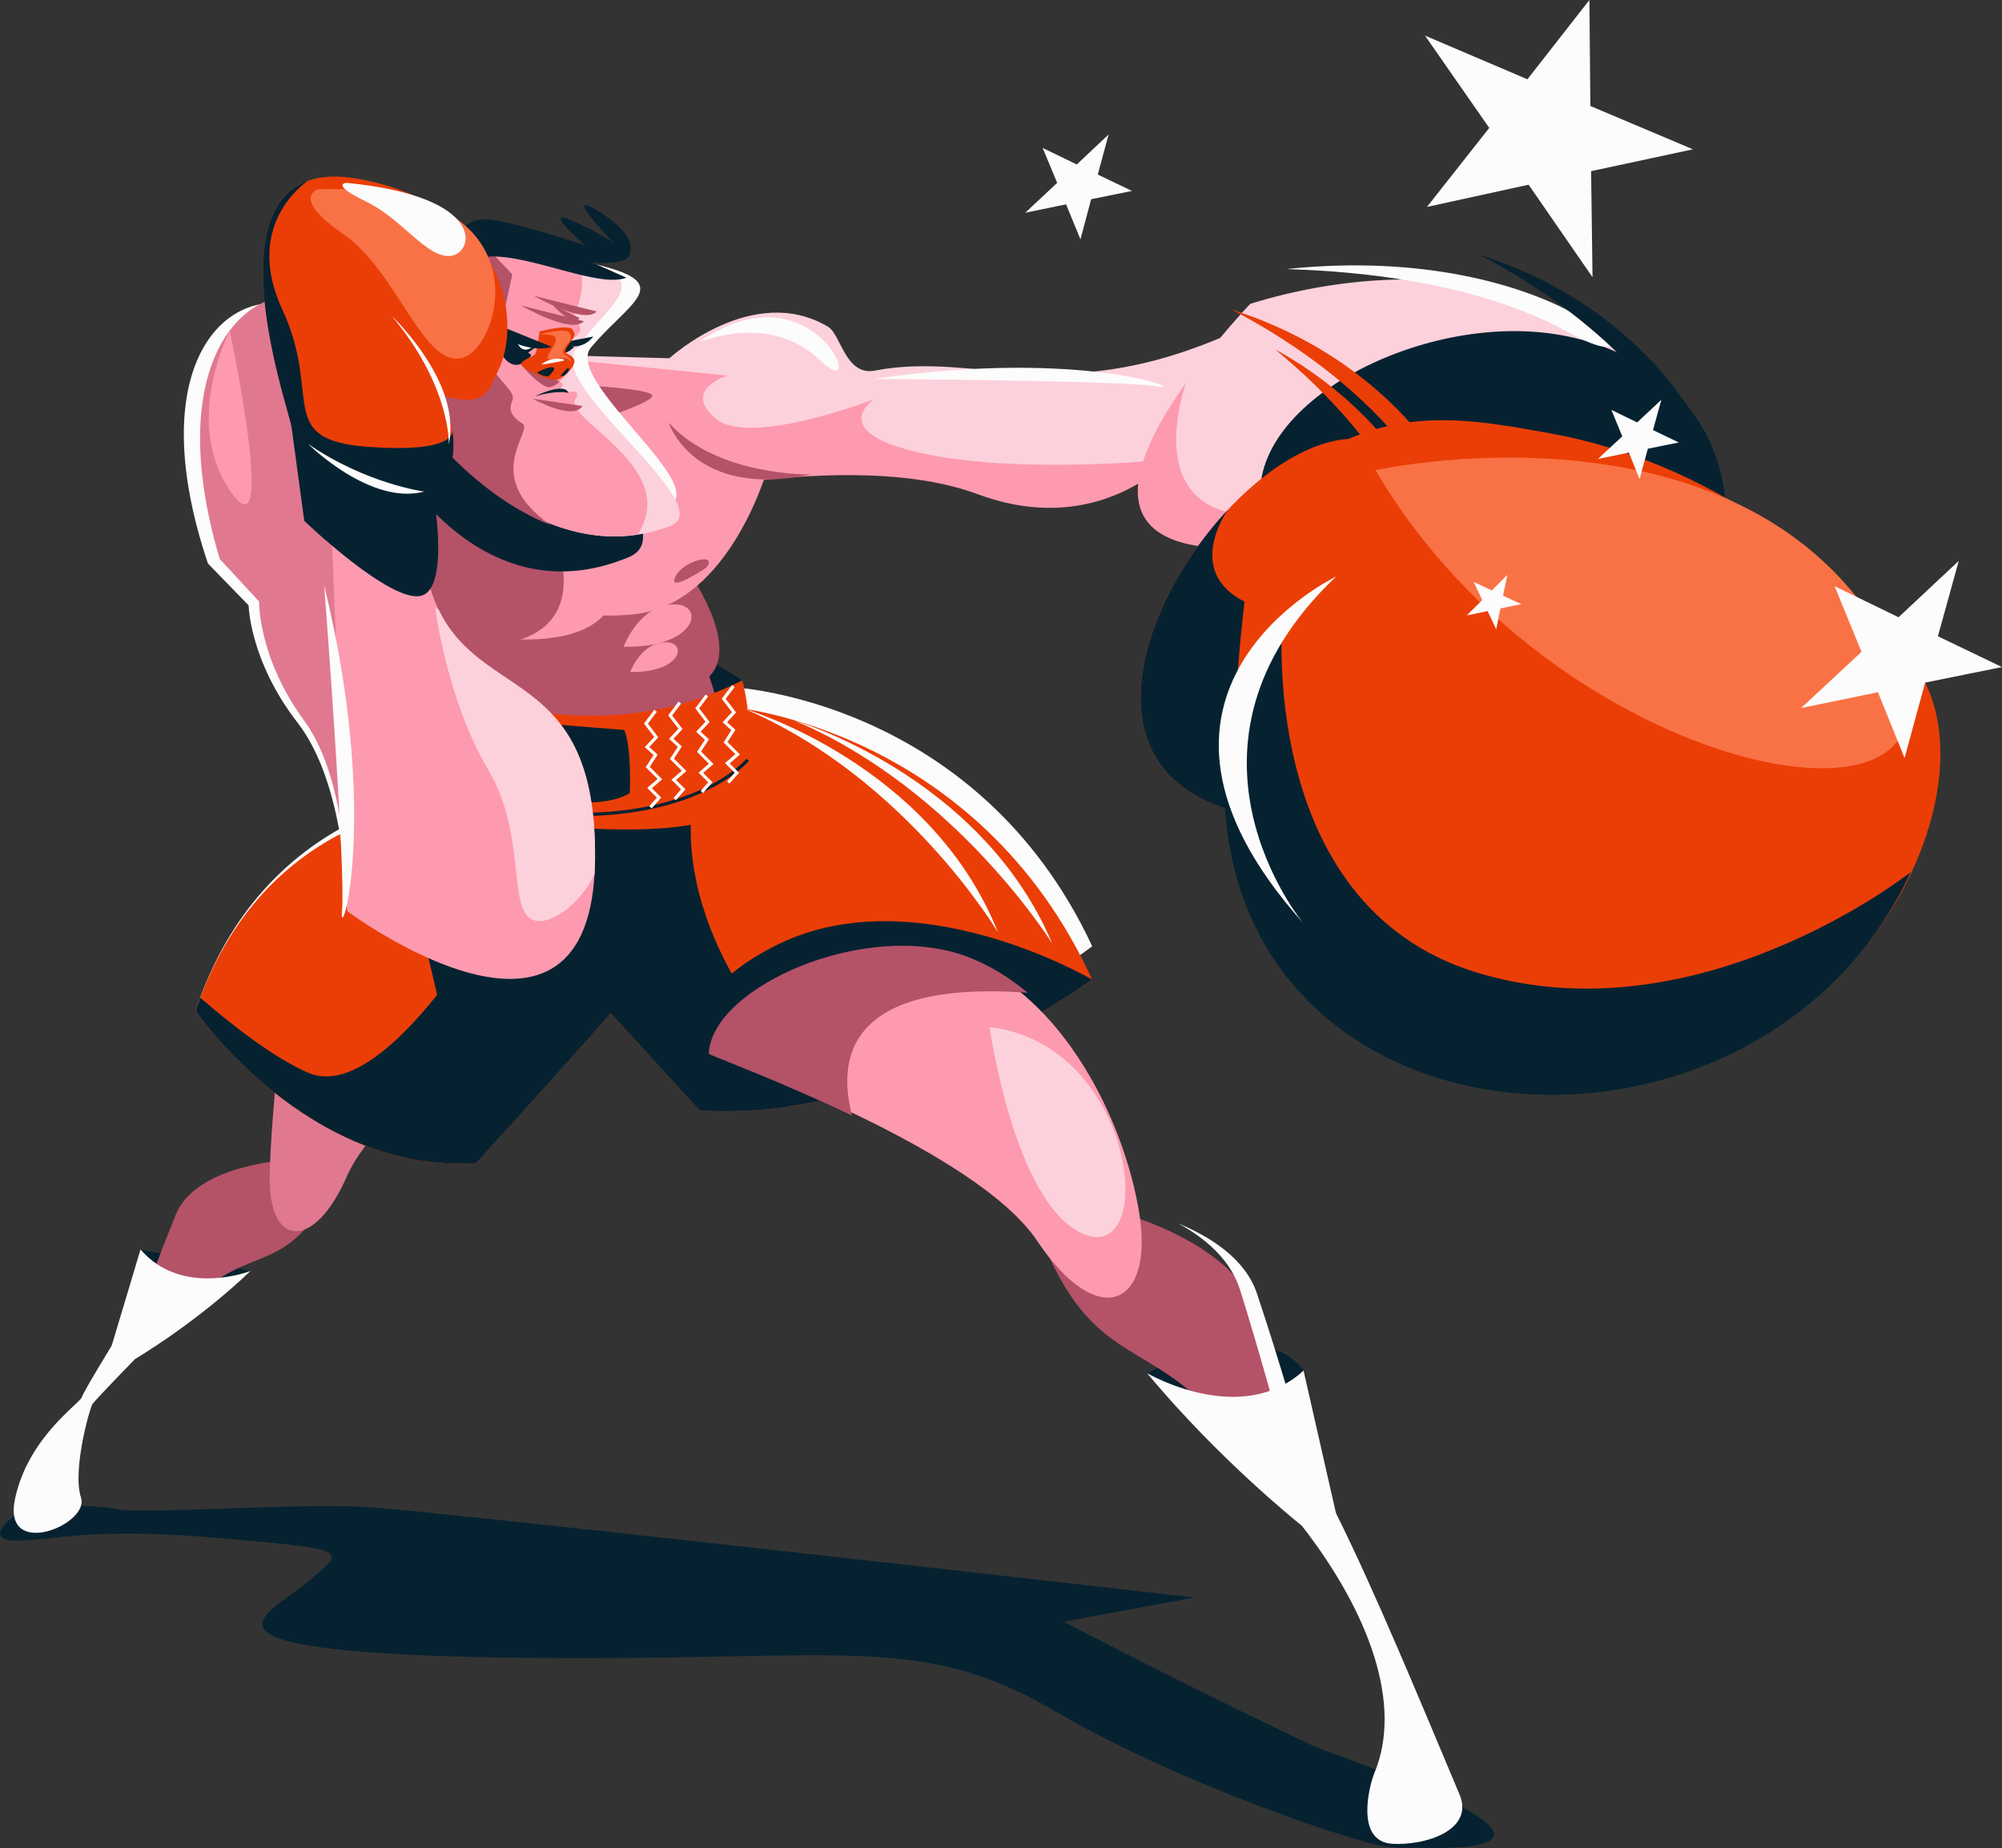 <svg id="_лой_2" xmlns="http://www.w3.org/2000/svg" width="1080" height="997.06" viewBox="0 0 1080 997.06"><rect x="0" y="0" width="1080" height="997.06" fill="#333333" stroke="none"/><g id="Boxing01_521720212"><g id="Boxing01_521720212-2"><path d="M240.42 428.02s-98.78 7.28-134.93 117.53c0 0 60.88 85.7 151.18 76.41.0.0 40.89-46.32 72.78-83.73 25.51 27.19 47.92 50.66 47.92 50.66 107.05 2.99 211.82-78.37 211.82-78.37-62.07-133.26-193.88-139.73-193.88-139.73l-143.37 42.11s.59 8.33 1.43 17.84l-12.94-2.74z" fill="#fcfcfc" fill-rule="evenodd"/><path d="M245.34 132.38l-2.8 31.8s16.85-27.41 21.82-28.09c22.81-3.1 58.74 10.99 73.56 3.72.0.0-58.25-20.28-74.34-21.43-16.08-1.15-18.24 13.99-18.24 13.99z" fill="#062231" fill-rule="evenodd"/><path d="M84.16 689.86l-8.35-15.73 59.34 11.58s-42.48 25.65-50.99 4.16z" fill="#062231" fill-rule="evenodd"/><path d="M303.6 191.72l57.51 1.57s45.03-41.26 85.63-16.96c6.91 4.13 9.35 26.65 25.21 23.61 57.11-10.96 101.53 22.44 198.7-23.14l7.35 56.03-40.01 4.42s-40.28 52.1-110.63 26.77c-70.35-25.33-192.25 8.14-192.25 8.14l-31.51-80.43z" fill="#fcd1db" fill-rule="evenodd"/><path d="M631.7 247.77c-13.86 13.02-50.19 38.99-104.35 18.84-70.35-26.16-192.25 5.88-192.25 5.88l-29.58-75.87c2.34-.7 4.84-1.35 7.53-1.95l79.4 7.95s-24.88 7.62-6.34 23.23c18.55 15.6 85.51-10.53 85.51-10.53.0.0-27.82 18.23 28.28 29.75 46.87 9.62 111.72 4.61 131.8 2.7z" fill="#fd9aaf" fill-rule="evenodd"/><path d="M316.66 208.01s34.21 1.77 35.22 5.32c1.01 3.55-27.87 12.67-27.87 12.67l-7.35-17.99z" fill="#b45268" fill-rule="evenodd"/><path d="M7.16 818.11s-17.47 13.36 2.17 13.14c19.63-.22 40.6-7.52 110.65-1.29 70.04 6.23 66.46 6.04 46.12 23.45-20.33 17.41-77.09 37.94 105.26 40.87 182.36 2.93 222.3-15.12 298.31 29.24 57.03 33.29 132.24 60.6 168.84 70.82 12.17 3.4 24.71 2.52 24.71 2.52 118.69 3.75-46.56-51.12-53.03-54.14-57.03-26.55-136.42-67.73-136.42-67.73l70.62-13.07s-410.15-46.93-447.78-48.92c-37.63-1.99-118.57 3.9-132.07 1.41-13.51-2.49-37.74-3.68-57.37 3.69z" fill="#062231" fill-rule="evenodd"/><path d="M371.24 396.16l29.19-29.07s-94.77-65.12-156.33-26.68c-61.56 38.44 127.14 55.75 127.14 55.75z" fill="#062231" fill-rule="evenodd"/><path d="M664.81 770.13c-6.15-4.52-45.97-29.25-45.97-29.25.0.0 61.19-33.21 84.38-1.41.0.0-14.42 38.36-38.41 30.66z" fill="#062231" fill-rule="evenodd"/><path d="M163.74 640.53l11.03 8.08c-23.27 40.6-44.52 22.05-76.37 58.71l-22.9-1.17s8.47-24.15 19.31-50.78c10.84-26.63 58.45-29.29 58.45-29.29l10.48 14.45z" fill="#b45268" fill-rule="evenodd"/><path d="M300.26 526.53c-7.52 6.28-95.7 68.25-113.09 108.04-17.39 39.79-41.05 38.23-41.64 3.49-.59-34.74 13.35-146.78 13.35-146.78.0.0 152.99-1.67 141.38 35.25z" fill="#e07990" fill-rule="evenodd"/><path d="M75.15 725.23l-2.27 7.97s-21.65 22.25-23.03 24.35c-1.38 2.1-10.99 35.87-6.15 50.46 4.84 14.59-42.63 33.91-35.6.69 7.04-33.23 34.86-51.37 36.03-54.84 1.17-3.47 16.08-27.75 16.08-27.75l14.93-.87z" fill="#fcfcfc" fill-rule="evenodd"/><path d="M240.42 433.04s-98.78 3.6-134.93 112.51c0 0 60.88 87.97 151.18 82.04.0.0 40.89-44.8 72.78-81.02 25.51 28.14 47.92 52.45 47.92 52.45 107.05 6.97 211.82-70.48 211.82-70.48-62.07-135.57-193.88-146.95-193.88-146.95l-143.37 36.78s.59 8.36 1.43 17.89l-12.94-3.22z" fill="#eb3e07" fill-rule="evenodd"/><path d="M108.06 538.29c-.89 2.37-1.75 4.77-2.57 7.25.0.0 60.88 87.97 151.18 82.04.0.0 39.64-43.44 71.3-79.35-23.75-29.81-63.71-52.79-63.71-52.79.0.0-58.28 100.9-98.23 83.26-17.81-7.86-39.26-24.18-57.96-40.41z" fill="#062231" fill-rule="evenodd"/><path d="M240.42 433.04s-11.45.42-27.99 5.27c7.53 31.45 36.48 151.48 43.56 189.31l.67-.03s40.89-44.8 72.78-81.02c25.51 28.14 47.92 52.45 47.92 52.45 16.47 1.07 32.89.14 48.88-2.19-.27-14.51-6.46-32.61-21.26-54.76-52.61-78.73-25.25-132.6-25.25-132.6l-26.38 10.11s-58.73 3.28-100.84 6.47c.23 2.94.52 6.49.85 10.21l-12.94-3.22z" fill="#062231" fill-rule="evenodd"/><path d="M579.6 535.1c-28.17 18.55-114.43 69.63-202.25 63.91.0.0-31.9-53.53 42.87-89.73 74.77-36.2 168.94 19.25 168.94 19.25l-9.57 6.57z" fill="#062231" fill-rule="evenodd"/><path d="M370.34 306.76s29.69 40.91 12.28 58.21c0 0 11.75 32.01 3.04 40.66-8.7 8.65-155.45 38.16-178.2-16.1-22.74-54.27-18.58-67.26-13.4-68.03 5.18-.78 176.28-14.74 176.28-14.74z" fill="#b45268" fill-rule="evenodd"/><path d="M212.59 358.27s93.86 56.34 187.85 8.82c0 0 12.12 43.02-6.95 68.44-19.06 25.42-161.46 2.53-161.46 2.53.0.0-45.05-21.31-19.44-79.79z" fill="#eb3e07" fill-rule="evenodd"/><path d="M414.62 250.92s-20 74.81-72.47 80.47c-52.47 5.66-42.52-22.9-42.52-22.9.0.0 18.64-51.75 114.99-57.56z" fill="#fd9aaf" fill-rule="evenodd"/><path d="M180.23 323.65s198.81 73.27 143.75-51.27l-104.38-69.14-39.38 120.41z" fill="#fd9aaf" fill-rule="evenodd"/><path d="M178.42 325.46s52.74 19.43 96.37 21.27c25.86-5.8 39.92-24.83 19.69-70.59l-82.14-54.41-33.92 103.73z" fill="#b45268" fill-rule="evenodd"/><path d="M243.77 170.92c-11.38 16.37-38.83 65.33-38.83 65.33.0.0 48.58 100.16 134.31 64.33 31.48-13.15-44.6-78.65-35.32-107.71 9.26-29-20.92-30.3-60.15-21.95z" fill="#062231" fill-rule="evenodd"/><path d="M894.04 236.35c-8.71-81.42-121.89-102.81-219.55-72.42.0.0-124.86 129.08-10.77 131.88 114.08 2.8 4.38-64.2 164.74-41.72 20.88-29.64 44.69 11.89 65.58-17.74z" fill="#fcd1db" fill-rule="evenodd"/><path d="M639.88 206.56c-27.26 37.87-49.28 87.52 20.94 89.24 37.45.92 50.99-5.69 57.95-14.19-10.84-2.46-23.9-3.87-38.42-3.54-67.17 1.53-40.8-70.62-40.47-71.51z" fill="#fd9aaf" fill-rule="evenodd"/><path d="M471.08 204.48c3.37.0 133.55.76 152.78 3.95 19.23 3.19-39.09-20.78-152.78-3.95z" fill="#fcfcfc" fill-rule="evenodd"/><path d="M582.51 670.25l-16.19 8.6c29.26 62.88 60.7 42.13 102.34 101.62l32.28 4.08s-9.85-36.06-22.82-76.2c-12.98-40.14-79.65-55.79-79.65-55.79l-15.95 17.69z" fill="#b45268" fill-rule="evenodd"/><path d="M385.01 568.19c11.38 5.44 141.81 52.39 174.55 101.37 32.75 48.98 63.1 35.38 55.03-14.97-8.07-50.34-41.17-116.74-94.02-137.02-52.85-20.28-134.1 15.56-135.57 50.61z" fill="#fd9aaf" fill-rule="evenodd"/><path d="M382.31 568.59c5.65 2.7 39.73 15.32 77.35 33.31-6.82-26.19-7.53-73.67 94.7-66.27-9.73-8.18-20.45-14.82-32.09-19.29-54.56-20.93-138.44 16.06-139.95 52.25z" fill="#b45268" fill-rule="evenodd"/><path d="M618.83 740.88s50.64 29.64 84.38-1.41l18.82 82.79-19.72.94s-43.99-34.81-83.48-82.32z" fill="#fcfcfc" fill-rule="evenodd"/><path d="M699.8 811.44l2.51 11.76c36.29 46.66 54.53 96.43 39.18 133.24-2.76 6.63-10.72 37.09 9.59 38.34 17.35 1.07 44.49-7.09 36.25-26.67-21.49-51.08-45.79-109.97-66.62-151.71l-20.91-4.97z" fill="#fcfcfc" fill-rule="evenodd"/><path d="M135.16 685.71s-36.91 14.52-59.35-11.58l-16.77 55.93 13.85 3.14s32.45-18.99 62.27-47.49z" fill="#fcfcfc" fill-rule="evenodd"/><path d="M233.38 317.8s16.63 12.18 16.36 2.28c-.27-9.91-19.93-10.73-16.36-2.28z" fill="#b45268" fill-rule="evenodd"/><path d="M380.97 306.3s-20.98 14.15-16.71 5c4.26-9.15 23.57-13.39 16.71-5z" fill="#b45268" fill-rule="evenodd"/><path d="M225.53 411.66c.12.08 40.08 29.73 98.06 26.63 57.93-3.1 79.03-28.85 79.09-28.93l1.31 1.16c-.06.08-21.6 26.35-80.22 29.49-58.57 3.14-99.04-26.88-99.16-26.96l.93-1.39z" fill="#062231" fill-rule="evenodd"/><g><path d="M401.81 382.52s100.15 29.21 136.55 120.49c0 0-49.55-83.38-136.55-120.49z" fill="#fcfcfc" fill-rule="evenodd"/><path d="M428.27 388.63s100.84 29.21 139.39 120.49c0 0-51.51-83.38-139.39-120.49z" fill="#fcfcfc" fill-rule="evenodd"/></g><path d="M271.38 388.61s-5.18 22.39-1.25 37.49c0 0 49.74 14.27 69.6 1.79.0.0 1.28-23.08-2.92-34.04l-65.43-5.24z" fill="#062231" fill-rule="evenodd"/><path d="M256.45 427.64 256.31 427.48 261.57 422.51 256.82 417.48 263.08 412.84 257.07 406.47 262.14 400.13 257.85 395.98 257.93 395.91 263.54 390.81 258.61 383.7 264.76 376.96 264.92 377.1 258.88 383.72 263.82 390.85 258.16 395.99 262.43 400.11 262.37 400.19 257.35 406.46 263.4 412.86 257.14 417.51 261.87 422.52 256.45 427.64z" fill="#071a1d"/><path d="M242.52 421.05 242.38 420.9 247.63 415.92 242.89 410.89 249.15 406.25 243.14 399.88 243.2 399.81 248.21 393.54 243.92 389.4 244 389.32 249.6 384.23 244.67 377.11 250.83 370.37 250.99 370.51 244.95 377.13 249.89 384.26 244.23 389.4 248.5 393.52 248.44 393.6 243.43 399.87 249.47 406.27 243.21 410.92 247.94 415.93 242.52 421.05z" fill="#071a1d"/><path d="M354.32 384.04 349.52 390.44 355.12 397.79 350.27 403.03 354.78 407.15 350.52 413.75 357.23 420.44 351.65 425.27 356.71 430.31 351.54 436.15 350.27 434.95 354.37 430.32 349.15 425.11 354.72 420.28 348.34 413.92 352.56 407.38 347.85 403.07 352.9 397.61 347.38 390.38 352.97 382.94 354.32 384.04z" fill="#fcfcfc" fill-rule="evenodd"/><path d="M367.39 379.61 362.58 386.01 368.19 393.35 363.34 398.59 367.84 402.72 363.59 409.32 370.29 416 364.72 420.83 369.78 425.87 364.61 431.72 363.33 430.52 367.43 425.88 362.22 420.68 367.79 415.85 361.41 409.49 365.62 402.95 360.92 398.63 365.97 393.18 360.45 385.95 366.03 378.5 367.39 379.61z" fill="#fcfcfc" fill-rule="evenodd"/><path d="M382 375.79 377.2 382.19 382.8 389.54 377.95 394.78 382.46 398.91 378.2 405.5 384.91 412.19 379.33 417.02 384.39 422.06 379.22 427.9 377.95 426.7 382.05 422.07 376.83 416.87 382.4 412.03 376.02 405.67 380.24 399.13 375.53 394.82 380.58 389.36 375.06 382.13 380.65 374.69 382 375.79z" fill="#fcfcfc" fill-rule="evenodd"/><path d="M396.29 370.66 391.48 377.06 397.09 384.4 392.23 389.64 396.74 393.77 392.48 400.37 399.19 407.05 393.62 411.88 398.68 416.93 393.51 422.76 392.23 421.57 396.33 416.93 391.12 411.73 396.69 406.9 390.31 400.54 394.52 393.99 389.82 389.68 394.86 384.23 389.35 377 394.93 369.55 396.29 370.66z" fill="#fcfcfc" fill-rule="evenodd"/><path d="M684.59 286.61c55.5 117.35 157.93 180.06 212.68 93.48 74.93-118.48 13.92-192.9-65.85-200.75-77.98-7.67-174.27 49.25-146.84 107.26z" fill="#062231" fill-rule="evenodd"/><path d="M271.46 134.18c-8.64 12.5-36.51 84.17-36.51 84.17.0.0 51.87 80.37 124.65 55.02 26.72-9.3-55.92-67.81-40.79-85.87 26.12-31.17 60.19-38.64-47.35-53.32z" fill="#fcfcfc" fill-rule="evenodd"/><path d="M255.13 130.39c-7.95 13.87-30.62 93.3-30.62 93.3.0.0 62.5 88.56 137.08 60.09 27.38-10.45-65.6-74.64-51.31-94.71 24.66-34.62 59.99-43.09-55.15-58.68z" fill="#fcd1db" fill-rule="evenodd"/><path d="M288.03 195.94l-5.75 2.16s9.25 10.79 13.89 10.79 9.34-7.2 9.34-7.2l-17.49-5.75z" fill="#fd9aaf" fill-rule="evenodd"/><path d="M255.13 130.39c-7.95 13.87-30.62 93.3-30.62 93.3.0.0 52.9 74.94 119.44 64.77 23.54-36.49-40.25-62.23-33.55-73.08 3.89-6.3-4.97-3.63-4.97-3.63l-4-1.4s2.34-1.91 2.17-2.9c-.16-.98-3.74-2.54-3.74-2.54.0.0 1.68-5.91 1.54-10.64-.14-4.74-1.8-5.21 7.64-11.55 9.44-6.34-.78-10.12-.78-10.12.0.0 7.38-11.57 5.41-25.44-.43-3.02-1.53-5.38-3-7.22-12.47-3.07-30.43-6.13-55.55-9.53z" fill="#fd9aaf" fill-rule="evenodd"/><path d="M301.92 205.94c-.99-.58-2.06-1.05-2.06-1.05.0.0.59-2.06 1.04-4.73l-12.87-4.23-5.75 2.16s9.25 10.79 13.89 10.79c2.04.0 4.09-1.39 5.74-2.95z" fill="#b45268" fill-rule="evenodd"/><path d="M254.91 130.79c-8.16 14.97-30.52 93.36-30.52 93.36.0.0 29.72 42.32 72.66 59.13-38.06-26.42-9.13-50.71-15.09-54.66-5.97-3.95-7.94-7.07-5.54-12.55 2.4-5.48-10.82-12.08-12.44-22.63-1.62-10.55 6.49-15.81 6.49-15.81-7.75-8.97 1.96-11.35 1.96-11.35l3.95-18.24-16.06-16.94c-1.85-.18-3.65-.28-5.41-.31z" fill="#b45268" fill-rule="evenodd"/><path d="M263.95 174.24c1.03.49 22.72 17.39 22.72 17.39.0.0-13.14 19.68-22.72-17.39z" fill="#062231" fill-rule="evenodd"/><path d="M244.26 178.84c-1.13-1.97-15.76-19.41-22.94-15.42-7.19 3.99-12.59 29.78-2.54 31.57 10.05 1.79 29.68-7.02 29.68-7.02l-4.2-9.13z" fill="#fd9aaf" fill-rule="evenodd"/><path d="M267.17 175.93c1.03.24 22.32 10.54 22.32 10.54.0.0-14.92 17.26-22.32-10.54z" fill="#062231" fill-rule="evenodd"/><path d="M277.61 181.09c.49.12 10.68 5.04 10.68 5.04.0.0-7.14 8.26-10.68-5.04z" fill="#fcfcfc" fill-rule="evenodd"/><path d="M245.34 132.68l-2.8 31.51s16.85-25.64 21.82-25.8c22.81-.71 58.74 17.16 73.56 11.44.0.0-58.25-26.4-74.34-29.24-16.08-2.84-18.24 12.08-18.24 12.08z" fill="#062231" fill-rule="evenodd"/><path d="M223.79 173.53 235.93 183.29 224.18 187.55 223.59 186.02 232.71 182.71 222.86 174.79 223.79 173.53z" fill="#062231" fill-rule="evenodd"/><path d="M303.24 184.91c.81-.28 16.83-3.33 16.83-3.33.0.0-6.78 9.29-16.83 3.33z" fill="#062231" fill-rule="evenodd"/><path d="M295.29 180.36c.67.16 14.42 6.8 14.42 6.8.0.0-9.64 11.15-14.42-6.8z" fill="#062231" fill-rule="evenodd"/><path d="M291.05 178.83s-1.08 8.83-1.99 11.45c-.91 2.62-6.3 3.06-7.91 5.71-1.61 2.65 16.2 10.24 20.09 8.7 3.89-1.55 10.61-8.38 8.08-11.44-2.54-3.06-6.25-1.94-3.14-6.51 3.11-4.57 4.83-5.39 2.83-8.79-2-3.4-17.95.89-17.95.89z" fill="#eb3e07" fill-rule="evenodd"/><path d="M308.02 195.44c.12-.75.0-1.43-.46-1.98-2.29-2.76-5.65-1.76-2.84-5.89 2.81-4.13 4.37-4.88 2.56-7.95-1.8-3.08-16.23.8-16.23.8.0.0 7.45-.63 8.68 1.82 1.23 2.45-2.86 6.08-4.19 10.17-1.33 4.09 9.32-2.75 12.48 3.02z" fill="#f97245" fill-rule="evenodd"/><path d="M288.73 213.76c.79-.48 16.01-7.68 17.92-1.75.0.0-5.02-1.84-17.92 1.75z" fill="#062231" fill-rule="evenodd"/><path d="M256.68 170.69c1.78.58 40.94 16.4 40.94 16.4.0.0-16.08 6.84-40.94-16.4z" fill="#062231" fill-rule="evenodd"/><path d="M281.04 164.85c1.18.54 27.43 15.68 33.99 8.45l-33.99-8.45z" fill="#b45268" fill-rule="evenodd"/><path d="M297.85 164.3c.5.44 11.37 12.63 14.78 7.29l-14.78-7.29z" fill="#b45268" fill-rule="evenodd"/><path d="M289.67 200.91s6.67-3.45 8.78-2.72c2.11.73-2.73 4.94-2.73 4.94.0.0-4.25-.29-6.04-2.22z" fill="#062231" fill-rule="evenodd"/><path d="M302.35 202.78c.27-.53 3.98-4.96 4.55-4.18.57.78-1.81 5.02-4.55 4.18z" fill="#062231" fill-rule="evenodd"/><path d="M336.38 348.97c.48-1.07 8.28-21.93 26.41-22.89 12.39-.66 14.34 10.63 1.47 17.6-5.96 3.23-15.11 5.53-27.88 5.3z" fill="#fd9aaf" fill-rule="evenodd"/><path d="M112.19 304.05l21.94 22.58s.47 29.81 26.44 63.34c25.97 33.52 26.46 97.02 26.46 97.02.0.0 61.61-14.98 59.75-22.46-1.86-7.48-13.99-122.92-43.28-159.29 38.91-186.33-155.18-191.21-91.32-1.18z" fill="#fcfcfc" fill-rule="evenodd"/><path d="M118.53 301.6l21.23 22.9s-.63 30.2 24.25 64.19c24.87 33.99 23.03 98.3 23.03 98.3.0.0 62.49-15.09 60.9-22.66-1.6-7.58-9.53-124.51-37.64-161.39 45.99-188.66-148.96-193.88-91.76-1.33z" fill="#e07990" fill-rule="evenodd"/><path d="M177.48 253.27l9.74 238.28s132.87 98.88 133.79-28.38c.92-127.26-93.95-68.31-94.06-186l-49.47-23.9z" fill="#fd9aaf" fill-rule="evenodd"/><path d="M320.7 471.89c.17-2.79.29-5.67.31-8.71.74-102.33-60.45-84.28-84.51-134.46-1.14-.46-1.71-.61-1.71-.61.0.0 6.3 49.68 28.62 87.25 22.31 37.57 8.59 81.19 27.39 81.59 8.44.18 21.91-9.32 29.89-25.06z" fill="#fcd1db" fill-rule="evenodd"/><path d="M177.73 228.12l-20.57 1.4 6.98 51.52s46.93 44.95 63.25 40.34c16.32-4.61 5.48-60.7 5.48-60.7l-55.13-32.56z" fill="#062231" fill-rule="evenodd"/><path d="M166.19 239.51s33.59 33.45 62.67 25.7c0 0-31.02-4.01-62.67-25.7z" fill="#fcfcfc" fill-rule="evenodd"/><path d="M157.16 229.52c-1.48-10.05-51.12-149.57 37.05-132.86 78.18 14.82 88.06 76.92 74.3 103.76-4.59 8.95-5.52 19.87-28.69 13.24.0.0 18.12 54.5-18.27 46.84-36.39-7.65-64.39-30.99-64.39-30.99z" fill="#eb3e07" fill-rule="evenodd"/><path d="M157.17 229.94c-1.29-8.75-38.94-115.29 8.93-132.35-1.96 1.3-34.89 24.03-13.73 69.6 21.81 46.95-4.75 70.29 46.77 73.94 38.92 2.76 44.57-4.61 45-8.38 1.74 15.01-.47 32.88-22.38 28.27-36.5-7.67-64.59-31.09-64.59-31.09z" fill="#062231" fill-rule="evenodd"/><path d="M211.42 170.56s37.96 35.67 30.68 69.23c0 0 1.46-30.65-30.68-69.23z" fill="#fcfcfc" fill-rule="evenodd"/><path d="M123.98 178.58s-25.73 48.56.27 86.38c14.63 21.29 12.71-8.76 8.23-39.11-3.48-23.55-8.49-47.28-8.49-47.28z" fill="#fd9aaf" fill-rule="evenodd"/><path d="M377.57 184.3c1.62.0 37.89-15.84 64.97 10.23 27.08 26.06-2.91-53.41-64.97-10.23z" fill="#fcfcfc" fill-rule="evenodd"/><path d="M694.2 145.14c3.79.62 89.96.02 151.24 33.81 61.28 33.79-2.51-49.34-151.24-33.81z" fill="#fcfcfc" fill-rule="evenodd"/><path d="M798.58 137.6c2.78 2.11 71 34.08 107.59 94.43 36.59 60.35 15.24-55.2-107.59-94.43z" fill="#062231" fill-rule="evenodd"/><path d="M664.76 167.11c2.78 2.11 71 34.08 107.59 94.43 36.59 60.35 15.24-55.19-107.59-94.43z" fill="#eb3e07" fill-rule="evenodd"/><path d="M688.11 188.61c2.23 2.6 61.23 46.52 83.64 113.15 22.41 66.64 26.51-52.35-83.64-113.15z" fill="#eb3e07" fill-rule="evenodd"/><path d="M174.87 315.77c.31 3.85 11.66 152.61 9.64 175.17-2.02 22.57 21.31-48.63-9.64-175.17z" fill="#fcfcfc" fill-rule="evenodd"/><path d="M171.55 102.15s-15.19 4.36 13.9 24.34c29.09 19.98 43.38 73.57 64.71 66.35 21.34-7.22 44.49-95.17-78.62-90.69z" fill="#f97245" fill-rule="evenodd"/><path d="M186.89 98.65s-9.2.49 10.52 10.05c19.73 9.56 32.65 30.48 45.5 29.39 12.85-1.1 20.85-31.99-56.02-39.44z" fill="#fcfcfc" fill-rule="evenodd"/><path d="M533.82 554.12s4.6 32.58 15.76 62.87c8.27 22.42 20.15 43.6 36.44 49.36 38.28 13.55 26.52-102.73-52.2-112.23z" fill="#fcd1db" fill-rule="evenodd"/><path d="M771.81 269.27c19.43 47.54 30.32 170-55.5 172.97-232.3 8.04 1.5-305.07 55.5-172.97z" fill="#eb3e07" fill-rule="evenodd"/><path d="M718.33 442.13c-.67.04-1.34.09-2.03.12-139.62 4.83-110.85-106.33-53.95-167.13-2.31 3.29-37.69 55.97 57.03 58.75.0.0-28.47 56.92-1.05 108.26z" fill="#062231" fill-rule="evenodd"/><path d="M678.39 272.06c56.58-57.79 107.81-47.28 158.3-38.17 83.14 14.99 157.15 69.13 196.8 125.86 45.79 65.51-34.33 209.53-126.77 201.42-207.27-18.19-270.91-4.35-228.33-289.1z" fill="#eb3e07" fill-rule="evenodd"/><path d="M1030.78 470.53c-88.83 192.26-424.07 152.2-363.04-108.54 12.22-15.75 24.21-30.84 24.21-30.84.0.0-15.39 156.53 104.28 193.43 119.17 36.74 233.6-53.3 234.55-54.05z" fill="#062231" fill-rule="evenodd"/><path d="M720.77 311.07s-129.71 61.92-17.74 186.95c0 0-79.08-95.11 17.74-186.95z" fill="#fcfcfc" fill-rule="evenodd"/><path d="M742.09 253.68s191.72-42.51 271.67 85.68c79.95 128.18-170.73 87.62-271.67-85.68z" fill="#f97245" fill-rule="evenodd"/><path d="M317.7 134.24s-26.92-23.19-9.27-15.27c17.65 7.92 23.07 12.56 23.07 12.56.0.0-31.33-32.24-7.01-16.51 24.32 15.72 13.43 24.81 13.43 24.81l-20.21-5.58z" fill="#062231" fill-rule="evenodd"/><path d="M690.9 771.73l10.03.34s-9.85-35.15-22.82-74.08c-6.23-18.7-24.85-30.6-42.52-37.92 14.61 7.94 28.3 19.53 33.47 36.12 10.55 33.89 19.04 65.09 21.84 75.54z" fill="#fcfcfc" fill-rule="evenodd"/><path d="M340 362.55c.33-.75 5.8-15.36 18.5-16.03 8.77-.47 10.07 7.61.74 12.48-4.18 2.18-10.5 3.72-19.24 3.56z" fill="#fd9aaf" fill-rule="evenodd"/><path d="M292.05 196.73s8.64-1.28 11.7-2.07c2.06-.53-1.28-1.78-5.47-.95-2.05.4-4.3 1.3-6.23 3.02z" fill="#fcfcfc" fill-rule="evenodd"/><path d="M287.91 159.59c1.18.54 27.43 15.68 33.99 8.45l-33.99-8.45z" fill="#b45268" fill-rule="evenodd"/><path d="M287.23 215.09c.94.38 21.79 12.05 27 3.95l-27-3.95z" fill="#b45268" fill-rule="evenodd"/><path d="M768.73 19.21l55.25 23.57L857.41.0 857.95 57.19 913.26 80.56 858.34 92.34 859.1 149.56 824.62 99.65 769.78 111.65 803.39 69.01 768.73 19.21z" fill="#fcfcfc" fill-rule="evenodd"/><path d="M562.46 79.81 580.88 88.73 598.06 72.54 592.2 94.18 610.66 103.02 588.63 107.48 582.86 129.14 575.1 110.25 553.07 114.79 570.3 98.65 562.46 79.81z" fill="#fcfcfc" fill-rule="evenodd"/><path d="M869.3 221.17 883.18 227.91 896.25 215.67 891.72 232.04 905.64 238.72 888.95 242.1 884.49 258.47 878.71 244.19 862.03 247.62 875.14 235.42 869.3 221.17z" fill="#fcfcfc" fill-rule="evenodd"/><path d="M794.95 313.94 804.78 318.56 813.14 310.18 810.83 321.38 820.68 325.96 809.42 328.27 807.14 339.49 802.5 329.7 791.24 332.06 799.63 323.7 794.95 313.94z" fill="#fcfcfc" fill-rule="evenodd"/><path d="M360.77 228.06s13.02 41.37 76.76 27.94c0 0-50.68 1.09-76.76-27.94z" fill="#b45268" fill-rule="evenodd"/><path d="M989.7 316.27 1024.19 333.03 1056.68 302.61 1045.42 343.29 1080 359.9 1038.54 368.28 1027.44 408.98 1013.08 373.48 971.63 382.01 1004.21 351.69 989.7 316.27z" fill="#fcfcfc" fill-rule="evenodd"/></g></g></svg>